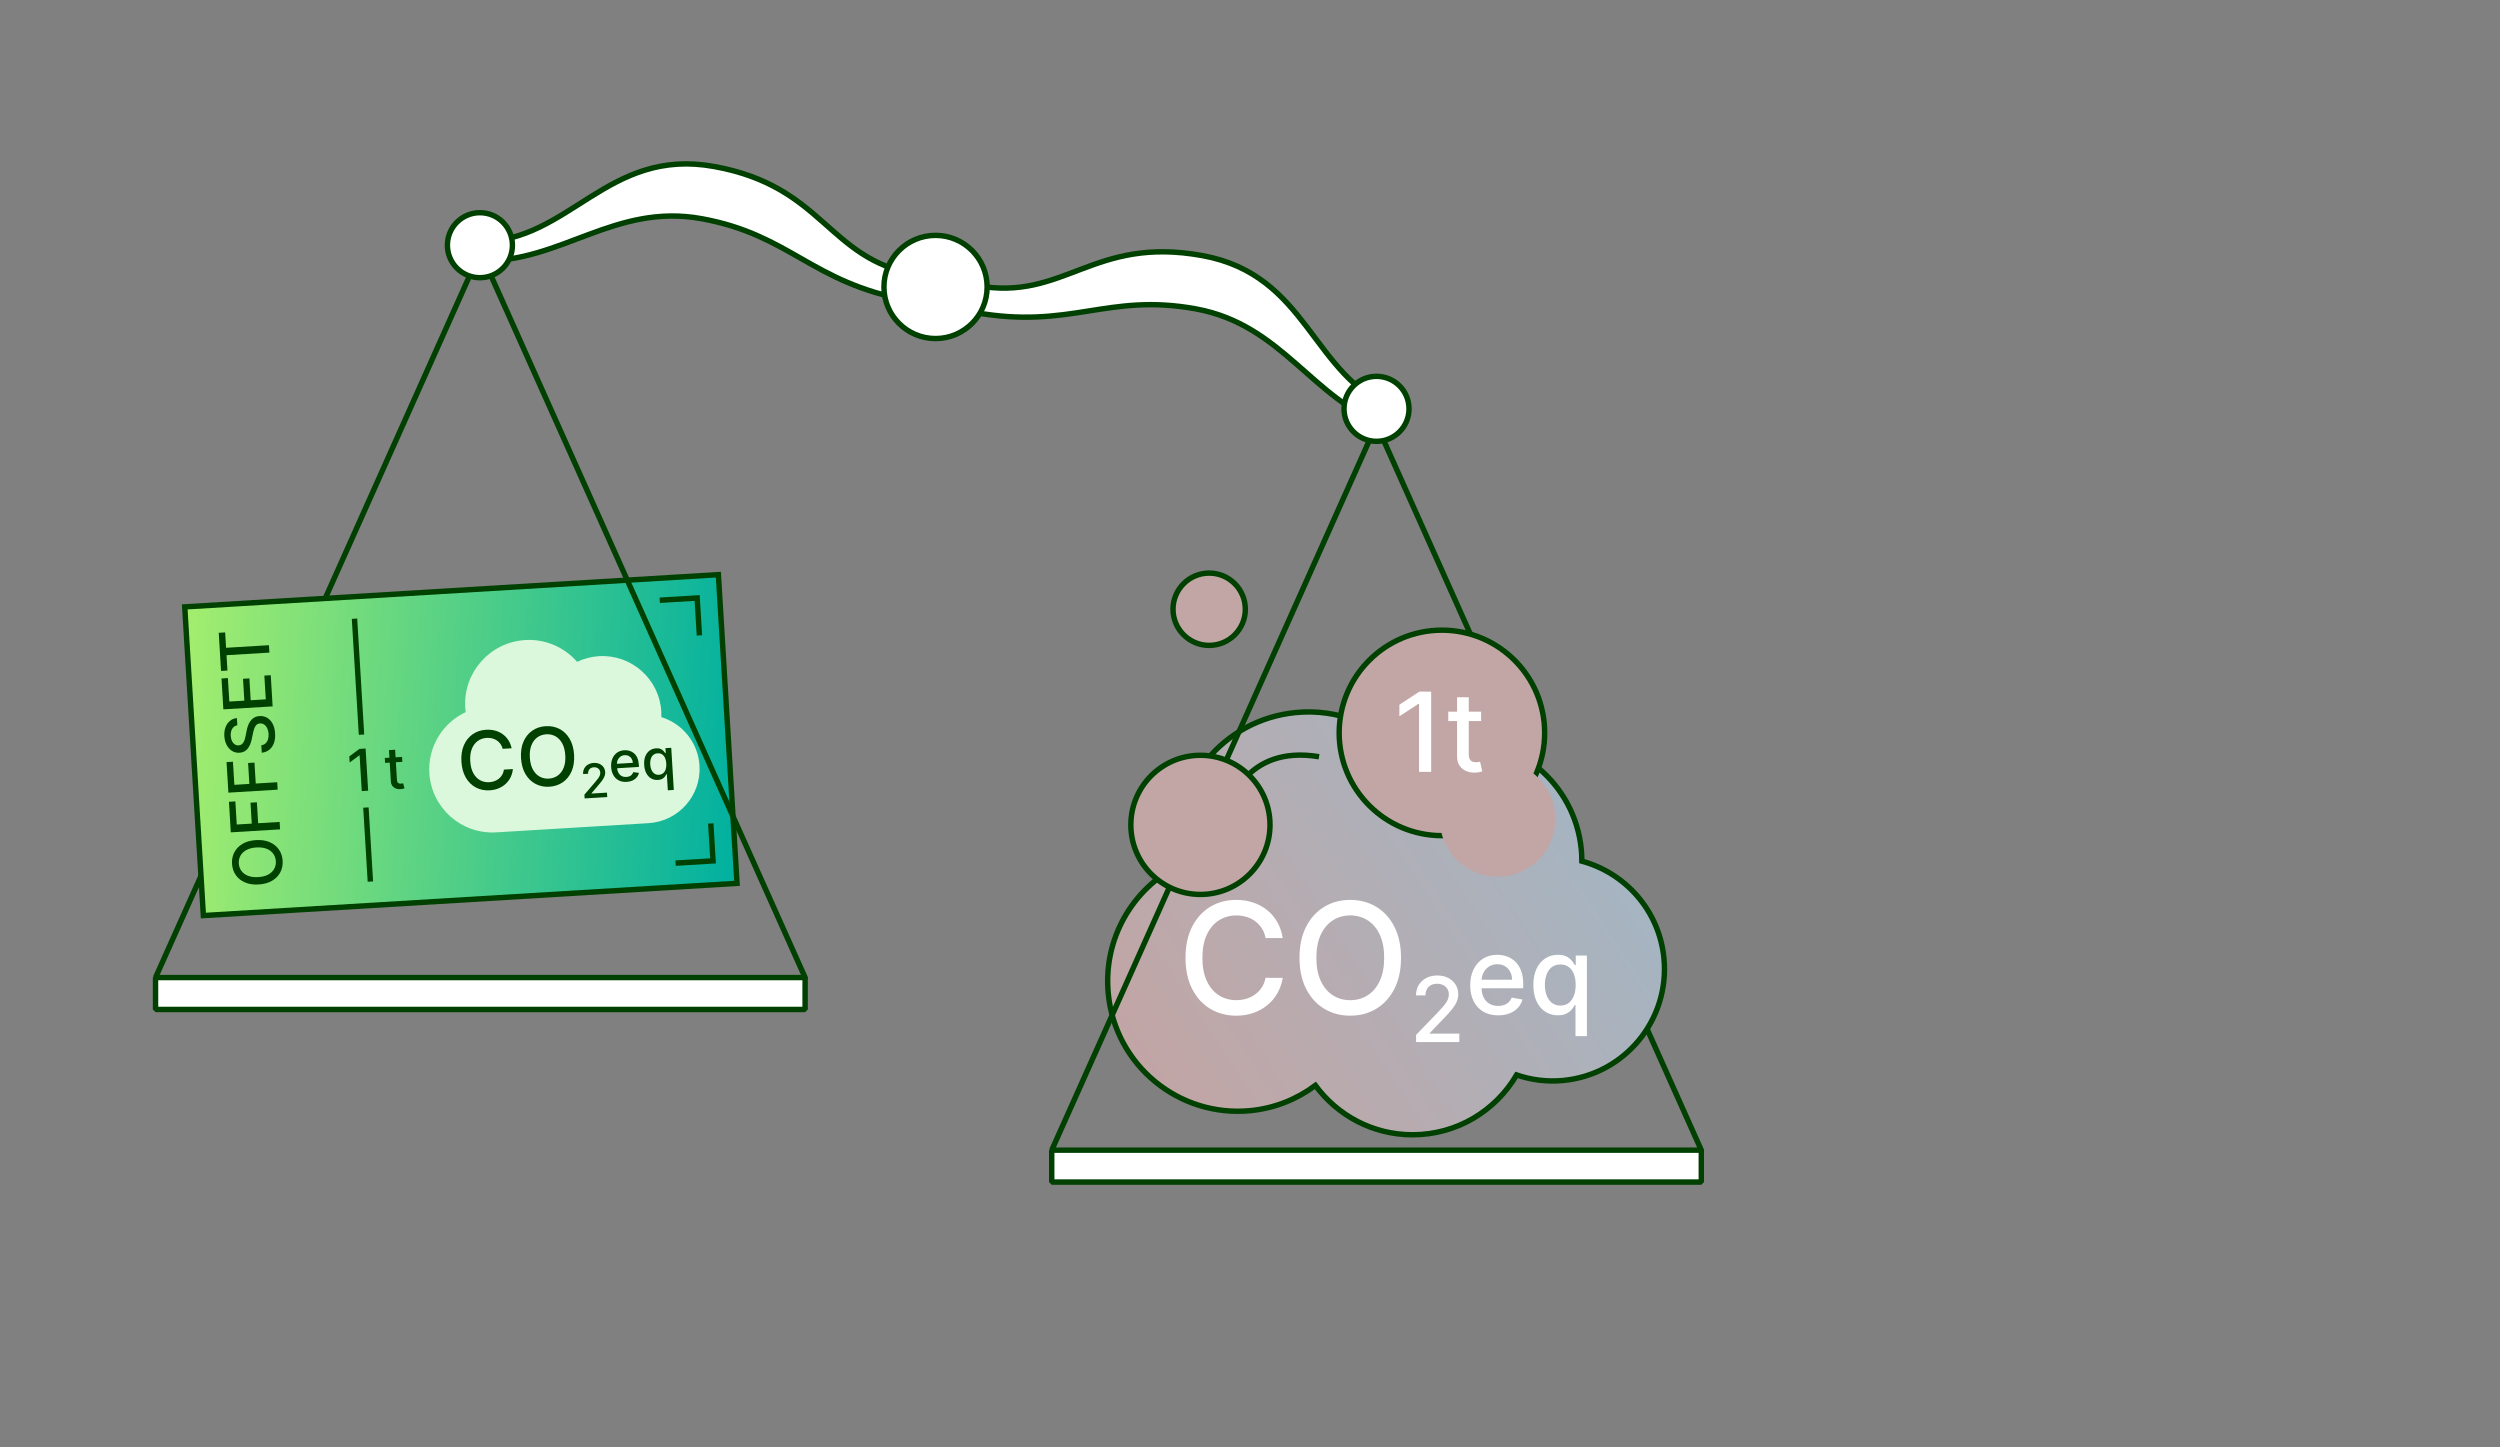 <?xml version="1.0" encoding="UTF-8"?>
<svg id="Layer_1" data-name="Layer 1" xmlns="http://www.w3.org/2000/svg" xmlns:xlink="http://www.w3.org/1999/xlink" viewBox="0 0 345.51 200">
  <rect x="0" y="0" width="345.51" height="200" fill="#808080" stroke="none"/>
  <defs>
    <style>
      .cls-1 {
        fill: url(#linear-gradient);
      }

      .cls-1, .cls-2, .cls-3, .cls-4, .cls-5, .cls-6 {
        stroke-width: 0px;
      }

      .cls-7, .cls-8, .cls-9, .cls-10, .cls-11, .cls-12, .cls-13 {
        stroke: #004000;
        stroke-width: .75px;
      }

      .cls-7, .cls-8, .cls-9, .cls-10, .cls-11, .cls-13 {
        stroke-miterlimit: 10;
      }

      .cls-7, .cls-10 {
        fill: none;
      }

      .cls-8 {
        fill: url(#New_Gradient_Swatch_1);
      }

      .cls-9, .cls-5, .cls-12 {
        fill: #fff;
      }

      .cls-10, .cls-12 {
        stroke-linecap: round;
      }

      .cls-2, .cls-13 {
        fill: #f2f4f7;
      }

      .cls-3 {
        fill: #dcf8dc;
      }

      .cls-4, .cls-11 {
        fill: #c2a5a5;
      }

      .cls-6 {
        fill: #004000;
      }

      .cls-12 {
        stroke-linejoin: bevel;
      }
    </style>
    <linearGradient id="New_Gradient_Swatch_1" data-name="New Gradient Swatch 1" x1="52.58" y1="225.807" x2="131.223" y2="225.807" gradientTransform="translate(.69 -132.534) rotate(7.169)" gradientUnits="userSpaceOnUse">
      <stop offset="0" stop-color="#a4ee6e"/>
      <stop offset=".999" stop-color="#00b0a0"/>
    </linearGradient>
    <linearGradient id="linear-gradient" x1="158.417" y1="149.139" x2="217.834" y2="110.553" gradientUnits="userSpaceOnUse">
      <stop offset="0" stop-color="#c2a5a5"/>
      <stop offset="0" stop-color="#c2a5a5"/>
      <stop offset="0" stop-color="#c2a5a5"/>
      <stop offset="1" stop-color="#a5b5c2"/>
    </linearGradient>
  </defs>
  <g id="scales-left">
    <g>
      <line class="cls-2" x1="21.495" y1="135.106" x2="66.382" y2="34.799"/>
      <line class="cls-7" x1="21.495" y1="135.106" x2="66.382" y2="34.799"/>
    </g>
    <rect class="cls-12" x="21.495" y="135.106" width="89.774" height="4.407"/>
    <g id="offset">
      <rect id="offset-bg" class="cls-8" x="26.752" y="81.607" width="73.887" height="42.739" transform="translate(-6.094 4.028) rotate(-3.457)"/>
      <path class="cls-3" d="M96.673,105.818c-.194-3.206-2.375-5.811-5.271-6.71.009-.258.008-.519-.008-.782-.271-4.491-4.132-7.911-8.622-7.64-1.079.065-2.094.342-3.013.781-1.738-1.986-4.338-3.181-7.176-3.009-4.869.294-8.577,4.479-8.283,9.348.012.207.042.408.068.61-3.154,1.47-5.253,4.75-5.03,8.434.291,4.812,4.427,8.477,9.239,8.186l21.056-1.272c4.138-.25,7.29-3.807,7.04-7.945Z"/>
      <g>
        <path class="cls-6" d="M70.709,103.415l-1.241.075c-.063-.262-.167-.49-.309-.684-.142-.193-.312-.354-.508-.484-.197-.128-.413-.222-.649-.28-.237-.057-.484-.078-.744-.062-.469.028-.882.171-1.238.43-.355.259-.626.622-.812,1.091-.186.469-.259,1.032-.219,1.689.04.663.181,1.216.421,1.659.241.443.554.77.939.981.386.211.811.303,1.275.274.257-.016.499-.065.727-.15.228-.083.431-.201.612-.35.18-.149.329-.328.448-.536.119-.208.196-.443.231-.707l1.241-.071c-.042.405-.148.78-.316,1.127-.17.347-.395.651-.676.911-.281.261-.607.468-.978.624-.371.155-.781.247-1.229.273-.706.042-1.343-.087-1.916-.389-.571-.302-1.035-.756-1.389-1.363-.355-.607-.559-1.344-.611-2.211-.053-.87.062-1.626.342-2.27.281-.644.687-1.15,1.217-1.519.532-.369,1.148-.574,1.851-.617.432-.026.84.011,1.222.111.383.101.731.261,1.045.48.313.219.579.493.796.822.217.329.373.71.468,1.144Z"/>
        <path class="cls-6" d="M79.342,104.322c.052.87-.062,1.626-.342,2.27-.281.644-.687,1.15-1.219,1.519s-1.151.574-1.853.617c-.706.042-1.344-.087-1.918-.389-.573-.302-1.037-.756-1.393-1.363-.356-.606-.56-1.343-.612-2.21-.053-.87.061-1.626.341-2.27.281-.644.687-1.15,1.219-1.519.533-.369,1.152-.575,1.857-.617.702-.042,1.34.087,1.914.389s1.037.756,1.393,1.361c.356.605.561,1.343.613,2.212ZM78.125,104.396c-.04-.663-.181-1.215-.421-1.657-.241-.442-.554-.769-.938-.981-.384-.212-.809-.305-1.275-.276-.469.028-.882.171-1.236.428-.354.257-.625.619-.811,1.087-.186.467-.259,1.033-.219,1.695.04.663.181,1.215.421,1.657s.553.769.936.981c.382.212.809.304,1.278.276.466-.028.877-.17,1.233-.428.356-.257.627-.619.813-1.087.186-.468.259-1.033.219-1.696Z"/>
        <path class="cls-6" d="M80.798,110.348l-.031-.52,1.506-1.762c.161-.191.293-.359.397-.502.104-.144.18-.279.228-.406.048-.127.068-.26.06-.399-.01-.158-.054-.292-.136-.402-.081-.111-.188-.194-.32-.249-.132-.055-.278-.077-.439-.067-.17.01-.316.054-.439.131s-.214.181-.274.312c-.06.13-.085.282-.075.452l-.684.041c-.018-.29.034-.546.154-.77.12-.225.292-.403.517-.538.224-.134.484-.209.78-.228.298-.018.564.025.8.129.235.105.422.255.563.45.14.195.218.421.233.676.011.176-.012.351-.067.523-.055.172-.158.367-.308.583-.15.216-.361.48-.632.791l-.884,1.044.002.035,2.138-.129.037.615-3.126.189Z"/>
        <path class="cls-6" d="M86.609,108.057c-.417.025-.781-.042-1.093-.203-.312-.161-.559-.4-.741-.716s-.287-.695-.313-1.134c-.026-.434.032-.821.174-1.162.143-.34.355-.612.637-.816.282-.203.62-.317,1.013-.341.239-.015.474.011.702.077.229.065.438.177.626.335.188.159.342.369.462.633.119.263.19.587.213.971l.018.292-3.366.203-.037-.617,2.559-.155c-.013-.217-.069-.407-.167-.569-.098-.163-.23-.289-.395-.376-.165-.088-.354-.125-.567-.112-.231.014-.43.083-.595.206-.166.124-.289.278-.371.465-.082.187-.116.386-.104.597l.029.482c.017.283.081.521.194.713.112.192.261.335.448.428.186.094.4.132.641.118.157-.009.297-.04.423-.093.126-.052.233-.127.321-.223.088-.095.154-.211.195-.346l.79.093c-.049.233-.149.441-.299.623-.151.181-.344.327-.579.436-.236.109-.509.173-.818.192Z"/>
        <path class="cls-6" d="M92.295,109.222l-.136-2.247-.05.003c-.044.093-.109.2-.195.322-.085.121-.207.23-.363.326-.157.096-.364.152-.621.168-.342.021-.652-.049-.93-.208-.278-.159-.503-.397-.674-.714-.171-.317-.271-.705-.298-1.163-.028-.458.025-.854.159-1.188s.33-.596.588-.786c.257-.188.557-.294.897-.314.263-.016.477.015.644.093.166.077.297.171.394.282s.172.208.226.293l.069-.004-.042-.687.805-.049.352,5.824-.824.05ZM91.069,107.079c.237-.014.435-.089.591-.225.157-.136.271-.319.343-.548.072-.229.099-.493.081-.791-.018-.294-.076-.549-.173-.765-.098-.215-.233-.379-.404-.493-.171-.113-.377-.162-.618-.148-.248.015-.451.092-.608.23-.158.139-.271.322-.342.549-.07.228-.096.481-.079.76.017.283.074.535.172.756.098.221.234.393.409.514.174.121.384.175.628.16Z"/>
      </g>
      <g>
        <path class="cls-6" d="M35.379,116.105c.727-.044,1.359.051,1.897.286s.961.574,1.27,1.02.48.961.516,1.549c.036.589-.073,1.124-.325,1.603-.252.479-.632.867-1.139,1.165-.507.297-1.123.468-1.848.512-.727.044-1.36-.051-1.898-.286-.539-.234-.961-.575-1.27-1.02-.308-.445-.48-.963-.516-1.552-.036-.588.073-1.121.325-1.6.253-.479.632-.867,1.138-1.165.506-.297,1.123-.468,1.85-.512ZM35.44,117.122c-.554.034-1.016.151-1.385.353-.37.202-.643.462-.821.784-.177.321-.254.677-.231,1.067.023.393.144.736.358,1.033.215.296.518.522.909.678.391.156.863.216,1.417.183.554-.033,1.016-.15,1.385-.352.37-.201.643-.462.82-.782.178-.32.254-.675.231-1.068-.023-.39-.143-.734-.358-1.032-.214-.297-.517-.523-.908-.679-.391-.156-.864-.216-1.418-.183Z"/>
        <path class="cls-6" d="M38.707,114.622l-6.81.412-.255-4.223.885-.054.193,3.195,2.074-.125-.174-2.893.881-.053.175,2.893,2.969-.18.062,1.027Z"/>
        <path class="cls-6" d="M38.375,109.136l-6.81.412-.255-4.223.885-.054.193,3.195,2.075-.125-.175-2.894.881-.053.175,2.893,2.969-.179.062,1.027Z"/>
        <path class="cls-6" d="M32.799,100.239c-.313.055-.548.215-.708.483-.158.269-.226.597-.202.987.017.279.076.519.175.717.1.198.229.349.387.452.159.103.334.148.528.137.162-.01.299-.057.412-.14.113-.084.205-.19.276-.321.071-.129.128-.268.172-.416.043-.147.078-.289.103-.424l.133-.675c.04-.221.099-.448.176-.682.077-.234.184-.453.321-.656.136-.205.312-.373.523-.508.212-.134.471-.21.777-.229.385-.023.734.055,1.045.235.312.18.564.453.76.818s.31.814.341,1.346c.031.51-.023.956-.163,1.338-.139.382-.352.688-.637.917-.285.228-.632.366-1.041.413l-.062-1.031c.245-.035.444-.128.599-.278.155-.15.264-.338.33-.564.065-.225.09-.469.074-.733-.018-.291-.079-.547-.185-.768-.105-.222-.245-.394-.417-.514-.173-.121-.371-.175-.593-.162-.202.012-.363.08-.484.202-.122.121-.219.282-.292.481s-.133.422-.183.67l-.17.818c-.116.554-.309.999-.577,1.334-.27.335-.641.518-1.115.546-.392.024-.741-.062-1.047-.257-.306-.194-.551-.469-.735-.823-.185-.354-.291-.759-.319-1.215-.028-.461.029-.874.169-1.237.141-.363.346-.655.616-.876.27-.222.588-.347.954-.378l.06.991Z"/>
        <path class="cls-6" d="M37.68,97.625l-6.81.412-.258-4.269.885-.054.196,3.242,2.075-.125-.183-3.019.881-.054.183,3.02,2.084-.126-.198-3.282.885-.054.26,4.309Z"/>
        <path class="cls-6" d="M31.434,92.673l-.885.054-.318-5.271.885-.054.128,2.125,5.925-.358.062,1.024-5.925.358.128,2.122Z"/>
      </g>
      <polyline class="cls-7" points="98.232 113.805 98.544 118.977 93.372 119.289"/>
      <polyline class="cls-7" points="91.177 82.957 96.349 82.645 96.662 87.817"/>
      <line class="cls-13" x1="48.994" y1="85.506" x2="49.962" y2="101.534"/>
      <line class="cls-13" x1="50.57" y1="111.605" x2="51.189" y2="121.838"/>
      <g>
        <path class="cls-6" d="M50.527,103.449l.353,5.83-.882.053-.299-4.947-.034.002-1.34.995-.051-.842,1.397-1.039.856-.052Z"/>
        <path class="cls-6" d="M55.566,104.608l.041.683-2.388.145-.041-.683,2.388-.145ZM53.755,103.666l.852-.052.25,4.136c.01.166.042.288.097.367.054.08.121.131.202.156.08.025.167.034.26.029.068-.004.128-.012.179-.025.05-.012.09-.022.118-.03l.197.694c-.048.022-.117.045-.207.071-.09.025-.203.043-.339.053-.225.017-.436-.01-.634-.082-.198-.072-.363-.191-.493-.359-.13-.167-.204-.382-.219-.646l-.261-4.312Z"/>
      </g>
    </g>
    <line class="cls-10" x1="111.269" y1="135.106" x2="66.382" y2="34.799"/>
  </g>
  <g id="scales-right">
    <rect class="cls-12" x="145.353" y="158.96" width="89.774" height="4.407"/>
    <line class="cls-10" x1="235.127" y1="158.96" x2="190.24" y2="58.652"/>
    <g id="co2-cloud">
      <g>
        <path class="cls-1" d="M229.963,132.442c-.635-6.586-5.319-11.79-11.347-13.427-.001-.532-.021-1.069-.074-1.61-.89-9.226-9.091-15.984-18.318-15.094-2.217.214-4.285.859-6.145,1.83-3.726-3.961-9.166-6.229-14.997-5.666-10.003.965-17.329,9.856-16.364,19.859.041.425.116.837.185,1.251-6.384,3.259-10.465,10.169-9.735,17.737.954,9.886,9.741,17.126,19.627,16.173,3.389-.327,6.453-1.591,8.997-3.487,3.034,4.13,7.911,6.821,13.428,6.821,6.138,0,11.487-3.327,14.38-8.267,2.015.686,4.199.977,6.455.759,8.501-.82,14.728-8.377,13.908-16.879Z"/>
        <path class="cls-7" d="M229.963,132.442c-.635-6.586-5.319-11.79-11.347-13.427-.001-.532-.021-1.069-.074-1.61-.89-9.226-9.091-15.984-18.318-15.094-2.217.214-4.285.859-6.145,1.83-3.726-3.961-9.166-6.229-14.997-5.666-10.003.965-17.329,9.856-16.364,19.859.041.425.116.837.185,1.251-6.384,3.259-10.465,10.169-9.735,17.737.954,9.886,9.741,17.126,19.627,16.173,3.389-.327,6.453-1.591,8.997-3.487,3.034,4.13,7.911,6.821,13.428,6.821,6.138,0,11.487-3.327,14.38-8.267,2.015.686,4.199.977,6.455.759,8.501-.82,14.728-8.377,13.908-16.879Z"/>
      </g>
      <g id="co2-cloud3">
        <circle class="cls-11" cx="199.278" cy="101.29" r="14.2"/>
        <circle class="cls-4" cx="206.971" cy="113.172" r="7.995"/>
        <circle class="cls-11" cx="167.113" cy="84.199" r="4.997"/>
        <g>
          <path class="cls-5" d="M197.794,95.586v11.086h-1.678v-9.408h-.065l-2.652,1.732v-1.602l2.766-1.808h1.629Z"/>
          <path class="cls-5" d="M204.696,98.357v1.299h-4.542v-1.299h4.542ZM201.372,96.365h1.619v7.866c0,.314.047.549.141.707.094.157.216.263.366.319.149.056.313.084.49.084.13,0,.244-.009.341-.027.097-.018.173-.032.227-.043l.292,1.337c-.094.036-.228.073-.401.111-.173.038-.39.059-.649.062-.426.007-.823-.069-1.191-.228s-.666-.404-.893-.736c-.228-.332-.341-.749-.341-1.25v-8.201Z"/>
        </g>
      </g>
      <path class="cls-7" d="M169.815,111.543s2.181-8.689,12.484-6.959"/>
      <g>
        <path class="cls-5" d="M177.281,129.649h-2.373c-.091-.507-.261-.954-.51-1.339-.248-.385-.552-.712-.913-.981-.36-.269-.762-.472-1.205-.608-.444-.137-.914-.206-1.411-.206-.897,0-1.7.226-2.407.677-.708.451-1.265,1.113-1.673,1.985s-.612,1.937-.612,3.194c0,1.268.204,2.337.612,3.209.408.873.967,1.532,1.677,1.978.71.446,1.509.669,2.396.669.492,0,.959-.067,1.403-.202.443-.134.845-.333,1.205-.597.36-.263.666-.586.917-.97.251-.382.425-.822.521-1.319l2.373.008c-.127.766-.372,1.469-.734,2.11-.363.642-.827,1.194-1.392,1.658s-1.21.823-1.936,1.076-1.516.38-2.373.38c-1.349,0-2.551-.32-3.605-.962-1.055-.642-1.885-1.561-2.491-2.757-.606-1.197-.909-2.624-.909-4.282,0-1.663.304-3.092.913-4.286.608-1.194,1.439-2.112,2.494-2.753,1.055-.641,2.254-.962,3.598-.962.826,0,1.598.118,2.315.354.718.236,1.363.581,1.936,1.035.573.454,1.047,1.006,1.422,1.658s.628,1.396.761,2.232Z"/>
        <path class="cls-5" d="M193.625,132.372c0,1.663-.305,3.091-.913,4.285-.608,1.194-1.441,2.112-2.498,2.753s-2.258.962-3.601.962c-1.349,0-2.552-.32-3.609-.962s-1.89-1.561-2.498-2.757c-.608-1.197-.913-2.624-.913-4.282,0-1.663.304-3.092.913-4.286.608-1.194,1.441-2.112,2.498-2.753,1.057-.641,2.26-.962,3.609-.962,1.343,0,2.544.321,3.601.962,1.057.642,1.89,1.559,2.498,2.753.608,1.194.913,2.623.913,4.286ZM191.297,132.372c0-1.268-.204-2.336-.612-3.206-.408-.869-.966-1.528-1.673-1.977-.708-.449-1.507-.673-2.399-.673-.897,0-1.699.225-2.403.673-.705.449-1.261,1.108-1.669,1.977-.408.87-.612,1.938-.612,3.206s.204,2.336.612,3.206.964,1.528,1.669,1.977c.705.449,1.506.673,2.403.673.892,0,1.692-.225,2.399-.673.707-.449,1.265-1.107,1.673-1.977.408-.87.612-1.938.612-3.206Z"/>
        <path class="cls-5" d="M195.707,144.019v-.993l3.073-3.184c.328-.346.599-.649.813-.911s.375-.511.481-.747.16-.488.16-.754c0-.301-.071-.562-.213-.782-.142-.22-.335-.391-.581-.51-.246-.12-.522-.179-.829-.179-.325,0-.609.066-.852.199-.242.133-.429.321-.559.563-.13.243-.195.526-.195.852h-1.308c0-.553.127-1.036.381-1.45.254-.414.603-.735,1.046-.964.443-.229.947-.343,1.512-.343.57,0,1.074.113,1.51.339s.777.534,1.022.922c.246.389.368.827.368,1.315,0,.337-.063.667-.188.989-.125.322-.344.68-.654,1.075-.311.395-.742.873-1.295,1.434l-1.805,1.889v.067h4.088v1.175h-5.977Z"/>
        <path class="cls-5" d="M207.041,140.323c-.798,0-1.484-.171-2.059-.514s-1.018-.826-1.329-1.45c-.311-.624-.467-1.356-.467-2.196,0-.83.156-1.561.467-2.193.311-.632.747-1.126,1.308-1.481.561-.355,1.217-.532,1.969-.532.457,0,.899.075,1.329.227.429.151.813.388,1.155.712.341.323.609.742.807,1.257.197.515.295,1.14.295,1.875v.559h-6.438v-1.181h4.893c0-.415-.084-.783-.253-1.104-.168-.321-.405-.575-.709-.762-.304-.187-.66-.279-1.068-.279-.443,0-.829.108-1.157.324-.329.216-.582.497-.759.843-.177.346-.266.722-.266,1.126v.922c0,.542.096,1.002.288,1.381.191.38.459.669.804.868.345.198.747.298,1.208.298.299,0,.571-.043.817-.129.246-.086.458-.215.638-.388.179-.172.316-.385.411-.638l1.492.269c-.12.439-.333.823-.641,1.152s-.692.583-1.155.765c-.462.181-.988.271-1.579.271Z"/>
        <path class="cls-5" d="M217.738,143.196v-4.297h-.095c-.095.172-.231.369-.409.591-.177.221-.421.415-.73.58-.31.166-.71.248-1.202.248-.654,0-1.236-.168-1.748-.503-.512-.336-.912-.815-1.202-1.439s-.435-1.374-.435-2.249c0-.875.146-1.624.44-2.246.293-.622.697-1.099,1.21-1.429.513-.331,1.095-.496,1.745-.496.502,0,.908.083,1.215.25.307.167.546.361.717.583.17.221.303.417.398.585h.132v-1.312h1.54v11.135h-1.576ZM215.651,138.973c.453,0,.837-.12,1.152-.361s.554-.576.717-1.004c.163-.429.245-.928.245-1.498,0-.562-.081-1.054-.243-1.476s-.399-.75-.712-.986-.699-.354-1.16-.354c-.475,0-.87.123-1.187.369s-.554.582-.714,1.007c-.16.426-.24.905-.24,1.439,0,.542.081,1.028.243,1.46.162.433.401.774.719,1.025.318.251.711.377,1.179.377Z"/>
      </g>
    </g>
    <g>
      <line class="cls-2" x1="145.353" y1="158.96" x2="190.24" y2="58.652"/>
      <line class="cls-7" x1="145.353" y1="158.96" x2="190.24" y2="58.652"/>
    </g>
    <circle id="co2-cloud1" class="cls-11" cx="165.903" cy="114" r="9.616"/>
  </g>
  <g id="scales">
    <path class="cls-9" d="M126.426,37.906c-12.138-2.215-12.554-12.125-27.699-14.889-14.763-2.694-19.991,10.349-32.312,10.383l.095,2.651c10.992.25,18.463-8.019,30.463-5.828,12.284,2.242,15.144,8.835,28.496,11.272l.956-3.588Z"/>
    <path class="cls-9" d="M134.993,39.47c12.138,2.215,16.028-6.908,31.173-4.144,14.763,2.694,15.046,16.744,26.56,21.128l-1.026,2.446c-10.371-3.649-14.44-14.024-26.44-16.214-12.284-2.242-17.289,2.915-30.641.478l.373-3.695Z"/>
    <circle class="cls-9" cx="66.327" cy="33.886" r="4.492"/>
    <circle class="cls-9" cx="129.294" cy="39.659" r="7.13"/>
    <circle class="cls-9" cx="190.24" cy="56.502" r="4.492"/>
  </g>
</svg>